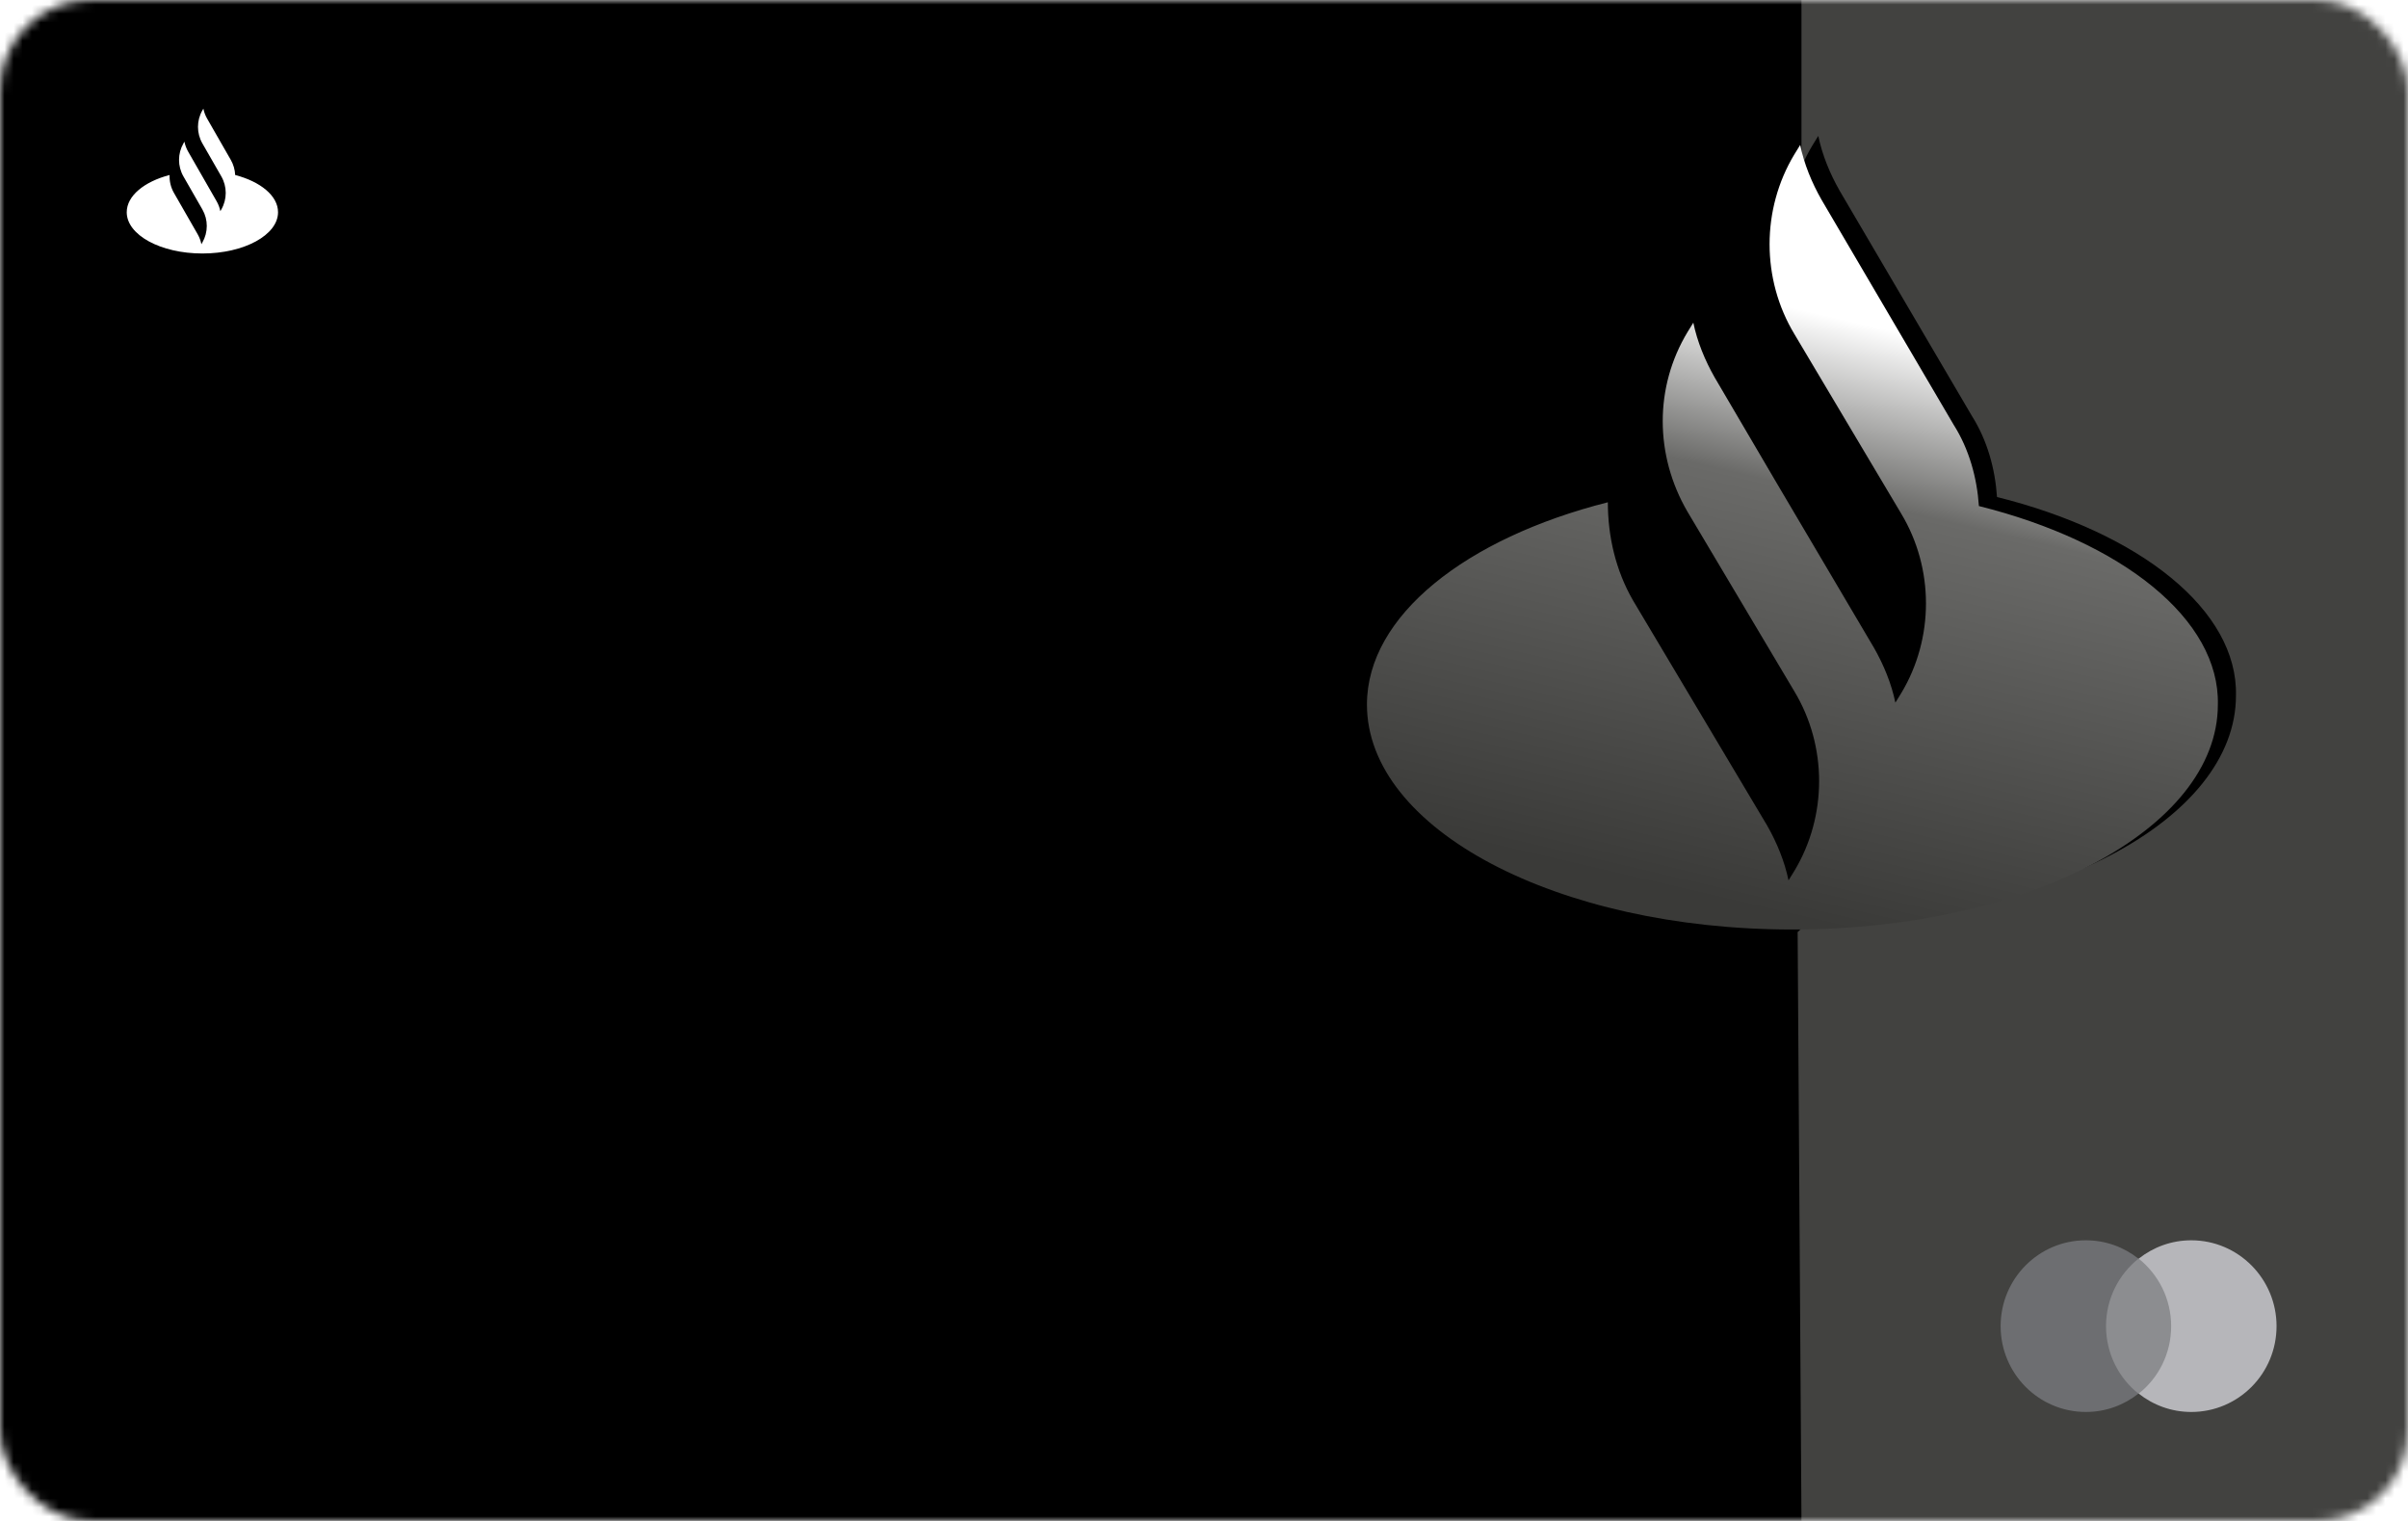 <svg xmlns="http://www.w3.org/2000/svg" xmlns:xlink="http://www.w3.org/1999/xlink" width="266" height="168" viewBox="0 0 266 168">
  <defs>
    <rect id="big---1.-front-a" width="266" height="168" x="0" y="0" rx="10"/>
    <linearGradient id="big---1.-front-c" x1="50%" x2="50%" y1="100%" y2="0%">
      <stop offset="0%" stop-color="#424240"/>
      <stop offset="100%" stop-color="#424240"/>
    </linearGradient>
    <linearGradient id="big---1.-front-f" x1="45.377%" x2="27.08%" y1="19.765%" y2="92.496%">
      <stop offset="0%" stop-color="#FFF"/>
      <stop offset="29.221%" stop-color="#6A6A68"/>
      <stop offset="100%" stop-color="#3A3A38"/>
    </linearGradient>
    <path id="big---1.-front-e" d="M215.811,46.918 L201.218,22.068 C200.145,20.189 199.286,18.101 198.857,16.012 L198.213,17.057 C194.565,23.112 194.565,30.838 198.213,36.894 L210.016,56.732 C213.665,62.788 213.665,70.514 210.016,76.569 L209.372,77.614 C208.943,75.525 208.085,73.437 207.012,71.558 L196.282,53.391 L189.414,41.697 C188.341,39.817 187.483,37.729 187.053,35.641 L186.41,36.685 C182.761,42.741 182.761,50.259 186.41,56.523 L198.213,76.361 C201.861,82.417 201.861,90.143 198.213,96.199 L197.57,97.243 C197.14,95.155 196.282,93.067 195.209,91.187 L180.4,66.338 C178.469,62.996 177.611,59.238 177.611,55.479 C161.945,59.447 151,68.008 151,77.823 C151,91.605 172.031,102.672 197.998,102.672 C223.966,102.672 244.997,91.605 244.997,77.823 C245.211,68.426 234.481,59.864 218.6,55.897 C218.386,52.764 217.527,49.632 215.811,46.918 Z"/>
    <filter id="big---1.-front-d" width="130.9%" height="133.5%" x="-13.3%" y="-17.9%" filterUnits="objectBoundingBox">
      <feOffset dx="2" dy="-1" in="SourceAlpha" result="shadowOffsetOuter1"/>
      <feGaussianBlur in="shadowOffsetOuter1" result="shadowBlurOuter1" stdDeviation="4.5"/>
      <feColorMatrix in="shadowBlurOuter1" values="0 0 0 0 0   0 0 0 0 0   0 0 0 0 0  0 0 0 0.932 0"/>
    </filter>
  </defs>
  <g fill="none" fill-rule="evenodd">
    <mask id="big---1.-front-b" fill="#fff">
      <use xlink:href="#big---1.-front-a"/>
    </mask>
    <g mask="url(#big---1.-front-b)">
      <rect width="266" height="168" fill="#000"/>
      <path fill="#FFF" d="M25.978,19.329 C25.953,18.752 25.793,18.18 25.496,17.663 L22.88,13.103 C22.68,12.755 22.542,12.382 22.466,12 L22.356,12.19 C21.709,13.319 21.709,14.71 22.356,15.839 L24.45,19.487 C25.097,20.616 25.097,22.007 24.45,23.136 L24.34,23.326 C24.264,22.944 24.126,22.571 23.926,22.224 L22.01,18.883 L20.786,16.751 C20.587,16.403 20.449,16.03 20.372,15.648 L20.263,15.839 C19.618,16.964 19.616,18.349 20.257,19.476 L20.257,19.476 L22.356,23.136 C23.004,24.264 23.004,25.655 22.356,26.784 L22.247,26.975 C22.17,26.592 22.033,26.22 21.833,25.872 L19.217,21.311 C18.866,20.7 18.705,20.011 18.735,19.329 C15.933,20.065 14,21.629 14,23.44 C14,25.958 17.741,28 22.356,28 C26.971,28 30.713,25.958 30.713,23.44 C30.713,21.629 28.78,20.065 25.978,19.329"/>
      <path fill="url(#big---1.-front-c)" d="M199,0 L266,0 L266,168 L199,168 L198.576,102.954 C213.525,89.107 221,78.267 221,70.434 C221,62.6 213.667,48.878 199,29.266 L199,0 Z"/>
      <g transform="translate(221 137)">
        <rect width="8.241" height="14.906" x="11.119" y="2.028" fill="#8C8D90"/>
        <path fill="#6D6E71" d="M11.642,9.481 C11.642,6.452 13.055,3.766 15.226,2.028 C13.63,0.764 11.616,-2.33625502e-06 9.418,-2.33625502e-06 C4.212,-2.33625502e-06 2.05751352e-07,4.24 2.05751352e-07,9.481 C2.05751352e-07,14.722 4.212,18.962 9.418,18.962 C11.616,18.962 13.63,18.198 15.226,16.934 C13.055,15.222 11.642,12.51 11.642,9.481 Z"/>
        <path fill="#B6B6BA" d="M30.479,9.481 C30.479,14.722 26.267,18.962 21.06,18.962 C18.863,18.962 16.848,18.198 15.252,16.934 C17.45,15.196 18.837,12.51 18.837,9.481 C18.837,6.452 17.424,3.766 15.252,2.028 C16.848,0.764 18.863,-2.33625502e-06 21.06,-2.33625502e-06 C26.267,-2.33625502e-06 30.479,4.266 30.479,9.481 Z"/>
      </g>
      <use fill="#000" filter="url(#big---1.-front-d)" xlink:href="#big---1.-front-e"/>
      <use fill="url(#big---1.-front-f)" xlink:href="#big---1.-front-e"/>
    </g>
  </g>
</svg>
